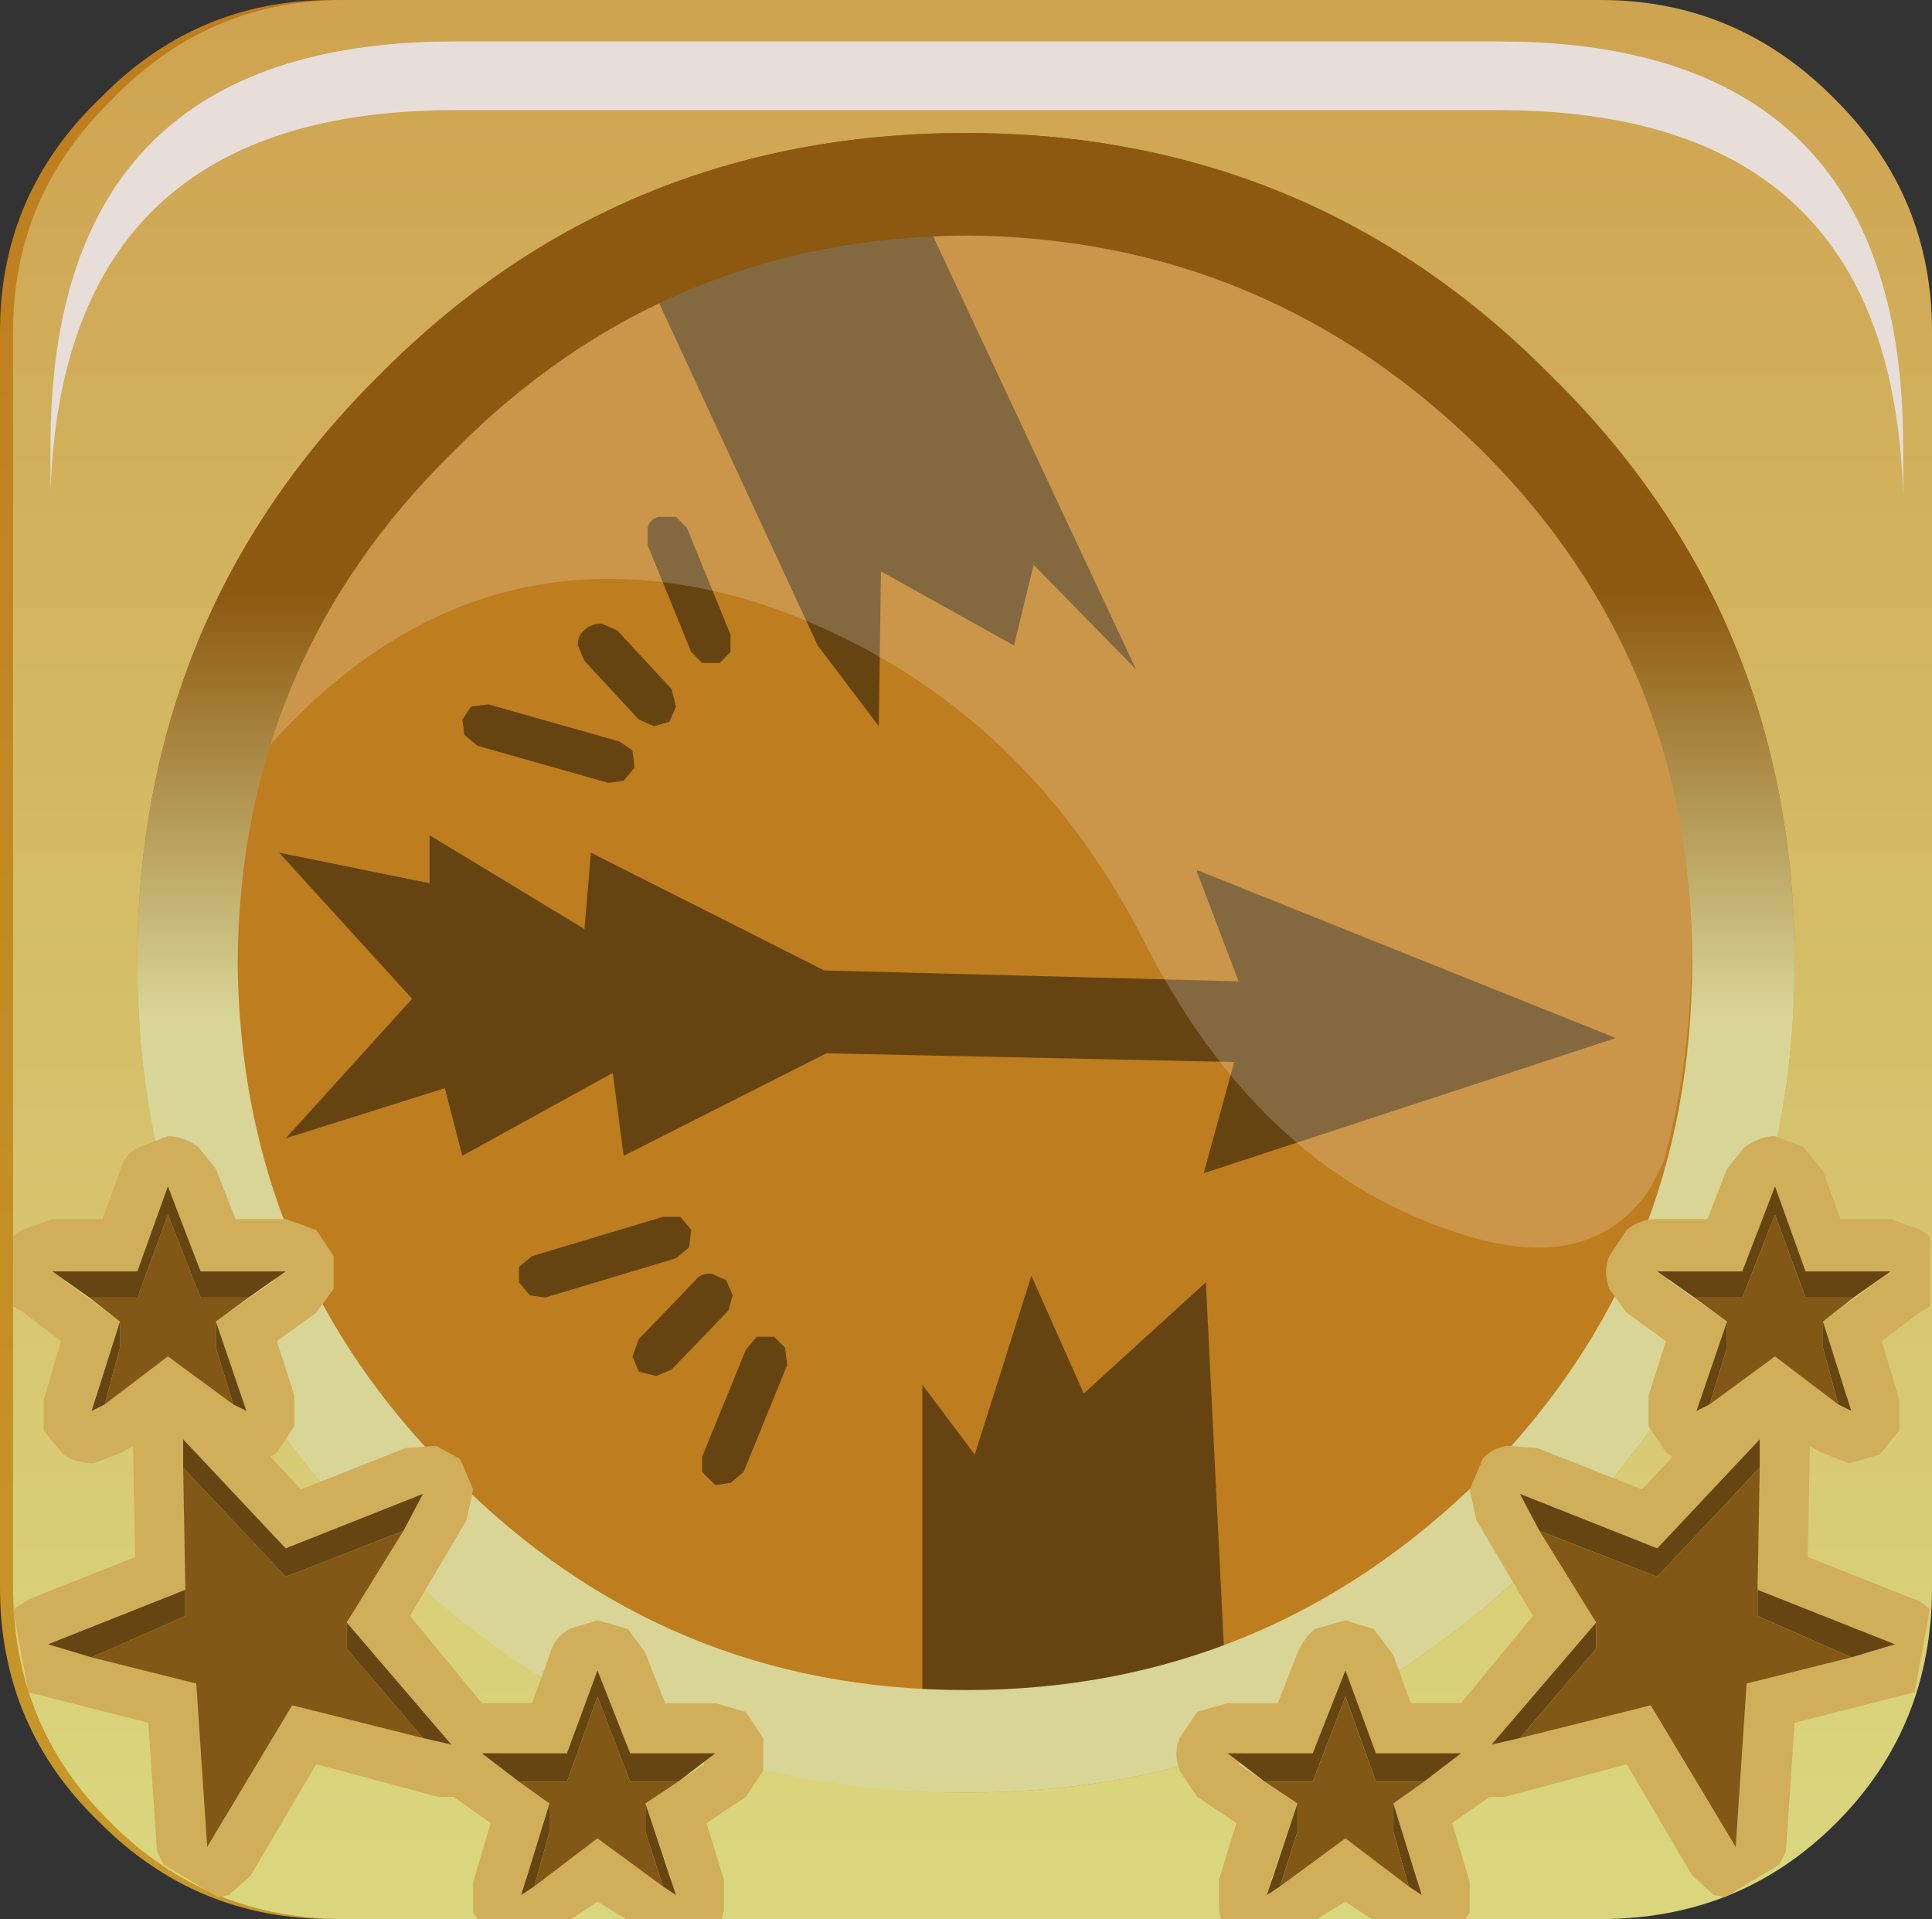 <?xml version="1.0" encoding="UTF-8" standalone="no"?>
<svg xmlns:xlink="http://www.w3.org/1999/xlink" height="66.0px" width="66.45px" xmlns="http://www.w3.org/2000/svg">
  <rect width="100%" height="100%" fill="#333333" stroke="none"/>
  <g transform="matrix(1.5, 0.0, 0.0, 1.5, 0.45, 0.0)">
    <use height="37.1" transform="matrix(1.0, 0.0, 0.0, 1.0, 3.4, 3.5)" width="37.2" xlink:href="#shape0"/>
    <use height="20.15" transform="matrix(1.159, 0.0, 0.0, 1.159, 5.8, 5.25)" width="28.2" xlink:href="#sprite0"/>
    <use height="44.0" transform="matrix(1.0, 0.0, 0.0, 1.0, -0.3, 0.0)" width="44.0" xlink:href="#shape2"/>
    <use height="8.6" transform="matrix(1.212, 0.0, 0.0, 1.212, 0.657, 0.65)" width="35.05" xlink:href="#sprite1"/>
    <use height="40.85" transform="matrix(1.0, 0.0, 0.0, 1.0, -0.05, 3.1)" width="43.9" xlink:href="#shape4"/>
    <use height="20.15" transform="matrix(1.159, 0.0, 0.0, 1.159, 5.8, 5.25)" width="28.2" xlink:href="#sprite0"/>
    <use height="44.0" transform="matrix(1.0, 0.0, 0.0, 1.0, 0.0, 0.0)" width="44.0" xlink:href="#shape5"/>
    <use height="8.6" transform="matrix(1.212, 0.0, 0.0, 1.212, 0.858, 0.95)" width="35.05" xlink:href="#sprite1"/>
    <use height="17.95" transform="matrix(1.0, 0.0, 0.0, 1.0, 0.0, 26.05)" width="43.95" xlink:href="#shape6"/>
  </g>
  <defs>
    <g id="shape0" transform="matrix(1.0, 0.0, 0.0, 1.0, -3.4, -3.5)">
      <path d="M3.4 22.05 Q3.4 14.35 8.85 8.95 14.3 3.5 22.05 3.5 29.75 3.5 35.2 8.95 40.6 14.4 40.6 22.05 40.6 29.75 35.2 35.2 29.75 40.6 22.05 40.6 14.3 40.6 8.85 35.2 3.4 29.75 3.4 22.05" fill="url(#gradient0)" fill-rule="evenodd" stroke="none"/>
    </g>
    <linearGradient gradientTransform="matrix(0.0, -0.017, -0.017, 0.0, 21.0, 26.95)" gradientUnits="userSpaceOnUse" id="gradient0" spreadMethod="pad" x1="-819.2" x2="819.2">
      <stop offset="0.012" stop-color="#dad67d"/>
      <stop offset="1.0" stop-color="#cfa451"/>
    </linearGradient>
    <g id="sprite0" transform="matrix(1.0, 0.0, 0.0, 1.0, 0.0, 0.0)">
      <use height="20.15" transform="matrix(1.0, 0.0, 0.0, 1.0, 0.0, 0.0)" width="28.2" xlink:href="#shape1"/>
    </g>
    <g id="shape1" transform="matrix(1.0, 0.0, 0.0, 1.0, 0.0, 0.0)">
      <path d="M27.65 18.45 L27.4 18.95 Q26.2 20.8 23.4 19.8 19.6 18.5 17.35 14.05 14.8 9.1 9.75 7.4 4.1 5.65 0.0 10.3 1.0 6.85 3.7 4.15 7.2 0.65 11.9 0.05 L14.8 0.05 18.4 0.65 Q21.55 1.65 24.05 4.15 28.2 8.3 28.2 14.25 28.2 16.45 27.65 18.45" fill="#ffffff" fill-opacity="0.196" fill-rule="evenodd" stroke="none"/>
    </g>
    <g id="shape2" transform="matrix(1.0, 0.0, 0.0, 1.0, 0.3, 0.0)">
      <path d="M43.7 7.6 L43.7 36.4 Q43.7 39.6 41.5 41.8 39.3 44.0 36.15 44.0 L7.3 44.0 Q4.2 44.0 2.0 41.8 -0.3 39.6 -0.3 36.4 L-0.3 7.6 Q-0.3 4.45 2.0 2.25 4.2 0.0 7.3 0.0 L36.15 0.0 Q39.25 0.0 41.5 2.25 43.7 4.45 43.7 7.6 M40.6 22.05 Q40.6 14.1 34.95 8.6 29.45 3.0 21.6 3.0 13.65 3.0 8.15 8.6 2.55 14.1 2.55 22.05 2.55 29.9 8.15 35.45 13.65 41.1 21.6 41.1 29.45 41.1 34.95 35.45 40.6 29.9 40.6 22.05" fill="url(#gradient1)" fill-rule="evenodd" stroke="none"/>
      <path d="M40.6 22.05 Q40.6 29.9 34.95 35.45 29.45 41.1 21.6 41.1 13.65 41.1 8.15 35.45 2.55 29.9 2.55 22.05 2.55 14.1 8.15 8.6 13.65 3.0 21.6 3.0 29.45 3.0 34.95 8.6 40.6 14.1 40.6 22.05 M33.4 10.35 Q28.5 5.45 21.6 5.4 14.7 5.45 9.8 10.35 4.95 15.15 4.9 22.05 4.95 29.0 9.8 33.85 14.7 38.75 21.6 38.75 28.5 38.75 33.4 33.85 38.2 29.0 38.2 22.05 38.2 15.15 33.4 10.35" fill="url(#gradient2)" fill-rule="evenodd" stroke="none"/>
    </g>
    <linearGradient gradientTransform="matrix(0.0, -0.026, -0.055, 0.0, 21.55, 21.85)" gradientUnits="userSpaceOnUse" id="gradient1" spreadMethod="pad" x1="-819.2" x2="819.2">
      <stop offset="0.012" stop-color="#c79829"/>
      <stop offset="1.0" stop-color="#be7d1e"/>
    </linearGradient>
    <linearGradient gradientTransform="matrix(1.0E-4, 0.022, -0.023, 1.0E-4, 21.6, 22.3)" gradientUnits="userSpaceOnUse" id="gradient2" spreadMethod="pad" x1="-819.2" x2="819.2">
      <stop offset="0.012" stop-color="#8d5910"/>
      <stop offset="1.0" stop-color="#d9d597"/>
    </linearGradient>
    <g id="sprite1" transform="matrix(1.0, 0.0, 0.0, 1.0, 0.2, 0.0)">
      <use height="8.6" transform="matrix(1.0, 0.0, 0.0, 1.0, -0.2, 0.0)" width="35.05" xlink:href="#shape3"/>
    </g>
    <g id="shape3" transform="matrix(1.0, 0.0, 0.0, 1.0, 0.2, 0.0)">
      <path d="M34.4 4.4 Q34.85 5.8 34.85 7.65 L34.85 8.6 Q34.8 6.95 34.4 5.7 33.0 1.3 27.2 1.3 L7.45 1.3 Q0.05 1.3 -0.2 8.5 L-0.2 7.65 Q-0.2 0.0 7.45 0.0 L27.2 0.0 Q33.0 0.0 34.4 4.4" fill="#e7deda" fill-rule="evenodd" stroke="none"/>
    </g>
    <g id="shape4" transform="matrix(1.0, 0.0, 0.0, 1.0, 0.05, -3.1)">
      <path d="M38.75 27.9 L39.25 26.75 39.65 26.2 40.35 26.0 41.0 26.2 41.45 26.8 41.85 27.9 43.0 27.9 43.7 28.15 43.85 28.3 43.85 29.85 43.65 30.05 42.75 30.7 43.2 32.0 43.2 32.7 42.7 33.3 42.0 33.45 41.4 33.25 41.15 33.05 41.1 35.6 43.45 36.6 Q43.7 36.65 43.85 36.85 L43.55 38.75 43.35 38.8 40.8 39.45 40.55 42.4 40.45 42.7 39.2 43.45 38.95 43.4 38.4 42.9 36.9 40.35 34.15 41.1 33.8 41.1 32.9 41.75 33.3 43.1 33.3 43.8 33.2 43.95 31.05 43.95 30.5 43.55 29.85 43.95 27.65 43.95 27.6 43.7 Q27.45 43.4 27.6 43.05 L28.0 41.75 27.05 41.1 26.65 40.55 26.65 39.8 27.05 39.2 Q27.35 38.95 27.75 38.95 L28.9 38.95 29.4 37.8 29.8 37.3 30.5 37.05 Q30.85 37.05 31.1 37.3 L31.6 37.85 32.0 38.95 33.15 38.95 34.75 37.0 33.5 34.8 33.3 34.1 33.6 33.4 34.2 33.05 34.9 33.1 37.25 34.1 37.95 33.35 37.85 33.25 37.45 32.65 Q37.3 32.3 37.45 31.95 L37.85 30.7 36.9 30.05 36.5 29.45 36.5 28.7 36.9 28.15 Q37.2 27.9 37.6 27.9 L38.75 27.9 M30.6 38.6 L30.3 38.6 29.75 40.15 28.1 40.15 28.05 40.35 29.4 41.3 28.8 43.05 29.0 43.15 30.5 42.1 31.9 43.15 32.1 43.05 31.6 41.3 32.75 40.4 32.7 40.15 31.2 40.15 30.6 38.6 M37.6 35.45 L34.5 34.15 36.2 37.1 33.85 39.95 37.5 39.05 39.4 42.25 39.7 38.5 43.05 37.65 39.95 36.35 40.0 32.95 37.6 35.45 M39.6 29.05 L37.95 29.05 37.9 29.3 39.25 30.2 38.65 31.95 38.85 32.05 40.35 31.05 41.75 32.05 41.95 31.95 41.45 30.2 42.7 29.3 42.6 29.05 41.05 29.05 40.45 27.55 40.15 27.55 39.6 29.05" fill="url(#gradient3)" fill-rule="evenodd" stroke="none"/>
      <path d="M38.5 29.7 L37.6 29.05 39.6 29.05 40.35 27.15 41.05 29.05 43.0 29.05 42.15 29.7 41.05 29.7 40.35 27.8 39.6 29.7 38.5 29.7 M41.45 30.2 L42.1 32.3 41.8 32.15 41.45 30.85 41.45 30.2 M38.85 32.15 L38.55 32.3 39.25 30.2 39.25 30.85 38.85 32.15 M39.95 36.35 L43.05 37.65 42.1 37.95 39.95 37.0 39.95 36.35 M34.5 39.8 L33.85 39.95 36.2 37.1 36.2 37.75 34.5 39.8 M34.95 35.05 L34.5 34.15 37.6 35.45 40.0 32.95 40.0 33.6 37.6 36.05 34.95 35.05 M28.65 40.75 L27.75 40.15 29.75 40.15 30.5 38.2 31.2 40.15 33.15 40.15 32.3 40.75 31.2 40.75 30.5 38.85 29.75 40.75 28.65 40.75 M31.6 41.3 L32.2 43.4 31.95 43.2 31.6 41.95 31.6 41.3 M29.0 43.2 L28.7 43.4 29.4 41.3 29.4 41.95 29.0 43.2" fill="#674512" fill-rule="evenodd" stroke="none"/>
      <path d="M42.15 29.7 L41.45 30.2 41.45 30.85 41.8 32.15 40.35 31.05 38.85 32.15 39.25 30.85 39.25 30.2 38.5 29.7 39.6 29.7 40.35 27.8 41.05 29.7 42.15 29.7 M39.95 36.35 L39.95 37.0 42.1 37.95 39.7 38.5 39.4 42.25 37.5 39.05 34.5 39.8 36.2 37.75 36.2 37.1 34.95 35.05 37.6 36.05 40.0 33.6 39.95 36.35 M32.3 40.75 L31.6 41.3 31.6 41.95 31.95 43.2 30.5 42.1 29.0 43.2 29.4 41.95 29.4 41.3 28.65 40.75 29.75 40.75 30.5 38.85 31.2 40.75 32.3 40.75" fill="#815815" fill-rule="evenodd" stroke="none"/>
      <path d="M5.05 27.9 L4.55 26.75 4.15 26.2 3.45 26.0 2.8 26.2 2.35 26.8 1.95 27.9 0.8 27.9 Q0.4 27.9 0.1 28.15 L-0.05 28.3 -0.05 29.85 0.15 30.05 1.05 30.7 0.6 32.0 0.6 32.7 1.1 33.3 1.8 33.45 2.4 33.25 2.65 33.05 2.7 35.6 0.35 36.6 Q0.1 36.65 -0.05 36.85 L0.25 38.75 0.45 38.8 3.0 39.45 3.25 42.4 3.35 42.7 4.6 43.45 4.85 43.4 5.4 42.9 6.9 40.35 9.65 41.1 10.0 41.1 10.9 41.75 10.5 43.1 Q10.35 43.45 10.5 43.8 L10.6 43.95 12.75 43.95 13.3 43.55 13.95 43.95 16.15 43.95 16.2 43.7 16.2 43.05 15.8 41.75 16.75 41.1 17.15 40.55 17.15 39.8 16.75 39.2 16.05 38.95 14.9 38.95 14.4 37.8 14.0 37.3 Q13.65 37.05 13.3 37.05 12.95 37.05 12.7 37.3 L12.2 37.85 11.8 38.95 10.65 38.95 9.05 37.0 10.3 34.8 10.5 34.1 10.2 33.4 9.6 33.05 8.9 33.1 6.55 34.1 5.85 33.35 5.95 33.25 6.35 32.65 6.35 31.95 5.95 30.7 6.9 30.05 7.3 29.45 7.3 28.7 6.9 28.15 Q6.6 27.9 6.2 27.9 L5.05 27.9 M13.2 38.6 L13.5 38.6 14.05 40.15 15.7 40.15 15.75 40.35 14.4 41.3 15.0 43.05 14.8 43.15 13.3 42.1 11.9 43.15 11.7 43.05 12.2 41.3 11.05 40.4 11.1 40.15 12.6 40.15 13.2 38.6 M6.2 35.45 L9.3 34.15 7.6 37.1 9.95 39.95 6.3 39.05 4.4 42.25 4.1 38.5 0.75 37.65 3.85 36.35 3.8 32.95 6.2 35.45 M4.2 29.05 L5.85 29.05 5.9 29.3 4.55 30.2 5.15 31.95 4.95 32.05 3.45 31.05 2.05 32.05 1.85 31.95 2.35 30.2 1.1 29.3 1.2 29.05 2.75 29.05 3.35 27.55 3.65 27.55 4.2 29.05" fill="url(#gradient4)" fill-rule="evenodd" stroke="none"/>
      <path d="M5.3 29.7 L6.2 29.05 4.2 29.05 3.45 27.15 2.75 29.05 0.8 29.05 1.65 29.7 2.75 29.7 3.45 27.8 4.2 29.7 5.3 29.7 M2.35 30.2 L1.7 32.3 2.0 32.15 2.35 30.85 2.35 30.2 M4.95 32.15 L5.25 32.3 4.55 30.2 4.55 30.85 4.95 32.15 M3.85 36.35 L0.75 37.65 1.7 37.95 3.85 37.0 3.85 36.35 M9.3 39.8 L9.95 39.95 7.6 37.1 7.6 37.75 9.3 39.8 M8.85 35.05 L9.3 34.15 6.2 35.45 3.8 32.95 3.8 33.6 6.2 36.05 8.85 35.05 M11.85 43.2 L12.2 41.95 12.2 41.3 11.6 43.4 11.85 43.2 M11.5 40.75 L12.6 40.75 13.3 38.85 14.05 40.75 15.15 40.75 16.05 40.15 14.05 40.15 13.3 38.2 12.6 40.15 10.65 40.15 11.5 40.75 M14.4 41.3 L14.4 41.95 14.8 43.2 15.1 43.4 14.4 41.3" fill="#674512" fill-rule="evenodd" stroke="none"/>
      <path d="M1.65 29.7 L2.35 30.2 2.35 30.85 2.0 32.15 3.45 31.05 4.95 32.15 4.55 30.85 4.55 30.2 5.3 29.7 4.2 29.7 3.45 27.8 2.75 29.7 1.65 29.7 M3.85 36.35 L3.85 37.0 1.7 37.95 4.1 38.5 4.4 42.25 6.3 39.05 9.3 39.8 7.6 37.75 7.6 37.1 8.85 35.05 6.2 36.05 3.8 33.6 3.85 36.35 M12.2 41.3 L12.2 41.95 11.85 43.2 13.3 42.1 14.8 43.2 14.4 41.95 14.4 41.3 15.15 40.75 14.05 40.75 13.3 38.85 12.6 40.75 11.5 40.75 12.2 41.3" fill="#815815" fill-rule="evenodd" stroke="none"/>
      <path d="M35.35 8.55 Q40.75 14.0 40.75 21.65 40.75 29.35 35.35 34.8 29.9 40.2 22.2 40.2 14.45 40.2 9.0 34.8 3.55 29.35 3.55 21.65 3.55 13.95 9.0 8.55 14.45 3.1 22.2 3.1 29.9 3.1 35.35 8.55" fill="url(#gradient5)" fill-rule="evenodd" stroke="none"/>
      <path d="M27.15 19.95 L36.75 23.8 27.3 26.9 28.0 24.35 18.65 24.15 14.0 26.5 13.75 24.6 10.3 26.5 9.9 24.95 6.25 26.1 9.15 22.9 6.1 19.55 9.55 20.25 9.55 19.15 13.1 21.3 13.25 19.55 18.6 22.25 28.1 22.5 27.15 20.0 27.15 19.95 M17.45 30.65 L17.7 30.9 17.75 31.3 16.75 33.75 16.45 34.0 16.1 34.05 15.8 33.75 15.8 33.4 16.8 30.95 17.05 30.65 17.45 30.65 M15.65 29.35 Q15.75 29.2 16.0 29.2 L16.35 29.35 16.5 29.7 16.4 30.05 15.1 31.4 14.75 31.55 14.35 31.45 14.2 31.1 14.35 30.7 15.65 29.35 M15.5 28.6 L15.2 28.85 12.2 29.75 11.85 29.7 11.6 29.4 11.6 29.05 11.9 28.8 14.9 27.9 15.3 27.9 15.55 28.2 15.5 28.6 M10.5 16.2 L10.9 16.15 13.9 17.0 14.2 17.2 14.25 17.6 14.0 17.9 13.65 17.95 10.65 17.1 10.35 16.85 10.3 16.5 10.5 16.2 M13.1 15.15 L12.95 14.8 Q12.95 14.55 13.1 14.45 13.25 14.3 13.5 14.3 L13.85 14.45 15.1 15.8 15.2 16.2 15.05 16.55 14.7 16.65 14.35 16.5 13.1 15.15 M15.2 11.85 L15.45 12.1 16.45 14.55 16.45 14.95 16.2 15.2 15.8 15.2 15.55 14.95 14.55 12.5 14.55 12.1 Q14.6 11.9 14.8 11.85 L15.2 11.85 M25.75 15.35 L23.4 12.95 22.95 14.8 19.9 13.1 19.85 16.65 18.45 14.8 14.35 5.95 17.15 4.95 20.55 4.25 25.75 15.35 M24.55 31.95 L27.35 29.4 27.8 38.5 23.4 39.45 20.85 39.75 20.85 31.75 22.05 33.35 23.35 29.25 24.55 31.95" fill="#664411" fill-rule="evenodd" stroke="none"/>
    </g>
    <linearGradient gradientTransform="matrix(0.0, -0.026, -0.055, 0.0, 21.6, 21.6)" gradientUnits="userSpaceOnUse" id="gradient3" spreadMethod="pad" x1="-819.2" x2="819.2">
      <stop offset="0.012" stop-color="#c79829"/>
      <stop offset="1.0" stop-color="#be7d1e"/>
    </linearGradient>
    <linearGradient gradientTransform="matrix(0.0, -0.026, 0.055, 0.0, 22.15, 21.6)" gradientUnits="userSpaceOnUse" id="gradient4" spreadMethod="pad" x1="-819.2" x2="819.2">
      <stop offset="0.012" stop-color="#c79829"/>
      <stop offset="1.0" stop-color="#be7d1e"/>
    </linearGradient>
    <linearGradient gradientTransform="matrix(0.006, 0.0, 0.0, 0.004, -24.4, 41.35)" gradientUnits="userSpaceOnUse" id="gradient5" spreadMethod="pad" x1="-819.2" x2="819.2">
      <stop offset="0.012" stop-color="#c79829"/>
      <stop offset="1.0" stop-color="#be7d1e"/>
    </linearGradient>
    <g id="shape5" transform="matrix(1.0, 0.0, 0.0, 1.0, 0.0, 0.0)">
      <path d="M41.8 2.3 Q44.0 4.5 44.0 7.6 L44.0 36.4 Q44.0 39.6 41.8 41.8 39.6 44.0 36.4 44.0 L7.6 44.0 Q4.45 44.0 2.25 41.8 0.0 39.6 0.0 36.4 L0.0 7.6 Q0.0 4.5 2.25 2.3 4.45 0.0 7.6 0.0 L36.4 0.0 Q39.55 0.0 41.8 2.3 M40.85 22.05 Q40.85 14.1 35.25 8.6 29.75 3.05 21.85 3.05 13.9 3.05 8.4 8.6 2.85 14.1 2.85 22.05 2.85 29.95 8.4 35.45 13.9 41.1 21.85 41.1 29.75 41.1 35.25 35.45 40.85 29.95 40.85 22.05" fill="url(#gradient6)" fill-rule="evenodd" stroke="none"/>
      <path d="M40.85 22.05 Q40.85 29.95 35.25 35.45 29.75 41.1 21.85 41.1 13.9 41.1 8.4 35.45 2.85 29.95 2.85 22.05 2.85 14.1 8.4 8.6 13.9 3.05 21.85 3.05 29.75 3.05 35.25 8.6 40.85 14.1 40.85 22.05 M33.7 10.35 Q28.75 5.45 21.85 5.4 14.95 5.45 10.1 10.35 5.2 15.15 5.15 22.05 5.2 29.0 10.1 33.85 14.95 38.75 21.85 38.75 28.75 38.75 33.7 33.85 38.5 29.0 38.5 22.05 38.5 15.15 33.7 10.35" fill="url(#gradient7)" fill-rule="evenodd" stroke="none"/>
    </g>
    <linearGradient gradientTransform="matrix(0.0, -0.026, -0.055, 0.0, 21.85, 21.85)" gradientUnits="userSpaceOnUse" id="gradient6" spreadMethod="pad" x1="-819.2" x2="819.2">
      <stop offset="0.012" stop-color="#dad67d"/>
      <stop offset="1.0" stop-color="#cfa451"/>
    </linearGradient>
    <linearGradient gradientTransform="matrix(0.0, 0.006, -0.023, 0.0, 21.85, 18.4)" gradientUnits="userSpaceOnUse" id="gradient7" spreadMethod="pad" x1="-819.2" x2="819.2">
      <stop offset="0.012" stop-color="#8d5910"/>
      <stop offset="1.0" stop-color="#d9d597"/>
    </linearGradient>
    <g id="shape6" transform="matrix(1.0, 0.0, 0.0, 1.0, 0.0, -26.05)">
      <path d="M39.65 29.15 L38.05 29.15 37.95 29.35 39.3 30.3 38.75 32.0 38.9 32.15 40.4 31.1 41.8 32.15 42.05 32.0 41.5 30.3 42.8 29.35 42.65 29.15 41.1 29.15 40.5 27.6 40.25 27.6 39.65 29.15 M38.85 27.95 L39.3 26.8 39.7 26.3 Q40.05 26.05 40.4 26.05 L41.05 26.3 41.5 26.85 41.9 27.95 43.05 27.95 43.75 28.2 43.95 28.35 43.95 29.95 43.7 30.1 42.85 30.75 43.25 32.1 43.25 32.8 42.8 33.35 42.1 33.55 41.45 33.3 41.2 33.15 41.15 35.7 43.55 36.65 Q43.75 36.7 43.95 36.9 L43.6 38.8 43.4 38.85 40.85 39.5 40.65 42.45 40.5 42.75 39.25 43.5 39.0 43.45 38.5 43.0 37.0 40.45 34.2 41.2 33.85 41.2 33.0 41.8 33.4 43.15 33.4 43.85 33.3 44.0 31.15 44.0 30.55 43.6 29.9 44.0 27.7 44.0 27.65 43.8 27.65 43.1 28.05 41.8 27.15 41.2 26.75 40.6 Q26.6 40.2 26.75 39.85 L27.15 39.25 27.85 39.05 29.0 39.05 29.45 37.9 Q29.6 37.55 29.85 37.35 L30.55 37.15 31.2 37.35 31.65 37.95 32.05 39.05 33.2 39.05 34.85 37.05 33.55 34.85 33.4 34.15 33.7 33.45 Q33.9 33.2 34.25 33.15 L34.95 33.2 37.35 34.15 38.05 33.4 37.9 33.3 37.5 32.7 37.5 32.0 37.9 30.75 37.0 30.1 36.6 29.55 Q36.45 29.15 36.6 28.8 L37.0 28.2 Q37.3 27.95 37.7 27.95 L38.85 27.95 M37.7 35.5 L34.55 34.25 36.3 37.2 33.9 40.0 37.55 39.1 39.5 42.35 39.75 38.6 43.15 37.7 40.0 36.45 40.05 33.0 37.7 35.5 M30.65 38.7 L30.4 38.7 29.8 40.2 28.2 40.2 28.1 40.45 29.45 41.35 28.85 43.1 29.05 43.2 30.55 42.15 31.95 43.2 32.2 43.1 31.65 41.35 32.8 40.5 32.75 40.2 31.25 40.2 30.65 38.7" fill="#d1ae5a" fill-rule="evenodd" stroke="none"/>
      <path d="M38.55 29.75 L37.7 29.15 39.65 29.15 40.4 27.2 41.1 29.15 43.05 29.15 42.2 29.75 41.1 29.75 40.4 27.85 39.65 29.75 38.55 29.75 M41.5 30.3 L42.15 32.35 41.85 32.2 41.5 30.9 41.5 30.3 M38.9 32.2 L38.6 32.35 39.3 30.3 39.3 30.9 38.9 32.2 M40.0 36.45 L43.15 37.7 42.15 38.0 40.0 37.05 40.0 36.45 M34.55 39.85 L33.9 40.0 36.3 37.2 36.3 37.8 34.55 39.85 M35.0 35.1 L34.55 34.25 37.7 35.5 40.05 33.0 40.05 33.65 37.7 36.15 35.0 35.1 M32.35 40.85 L31.25 40.85 30.55 38.9 29.8 40.85 28.7 40.85 27.85 40.2 29.8 40.2 30.55 38.3 31.25 40.2 33.2 40.2 32.35 40.85 M29.45 41.35 L29.45 42.0 29.05 43.25 28.75 43.45 29.45 41.35 M32.0 43.25 L31.65 42.0 31.65 41.35 32.3 43.45 32.0 43.25" fill="#674512" fill-rule="evenodd" stroke="none"/>
      <path d="M42.2 29.75 L41.5 30.3 41.5 30.9 41.85 32.2 40.4 31.1 38.9 32.2 39.3 30.9 39.3 30.3 38.55 29.75 39.65 29.75 40.4 27.85 41.1 29.75 42.2 29.75 M40.0 36.45 L40.0 37.05 42.15 38.0 39.75 38.6 39.5 42.35 37.55 39.1 34.55 39.85 36.3 37.8 36.3 37.2 35.0 35.1 37.7 36.15 40.05 33.65 40.0 36.45 M32.35 40.85 L31.65 41.35 31.65 42.0 32.0 43.25 30.55 42.15 29.05 43.25 29.45 42.0 29.45 41.35 28.7 40.85 29.8 40.85 30.55 38.9 31.25 40.85 32.35 40.85" fill="#815815" fill-rule="evenodd" stroke="none"/>
      <path d="M10.25 33.45 L10.55 34.15 10.4 34.85 9.1 37.05 10.75 39.05 11.9 39.05 12.3 37.95 Q12.4 37.55 12.75 37.35 L13.4 37.15 14.1 37.35 14.5 37.9 14.95 39.05 16.1 39.05 16.8 39.25 17.2 39.85 17.2 40.6 16.8 41.2 15.9 41.8 16.3 43.1 16.3 43.8 16.25 44.0 14.05 44.0 13.4 43.6 12.8 44.0 10.65 44.0 10.55 43.85 10.55 43.15 10.95 41.8 10.1 41.2 9.75 41.2 6.95 40.45 5.45 43.0 4.95 43.45 4.7 43.5 3.45 42.75 3.3 42.45 3.1 39.5 0.55 38.85 0.35 38.8 0.0 36.9 0.4 36.65 2.8 35.7 2.75 33.15 2.5 33.3 1.85 33.55 Q1.45 33.55 1.15 33.35 L0.7 32.8 0.7 32.1 1.1 30.75 0.25 30.1 0.0 29.95 0.0 28.35 0.2 28.2 0.9 27.95 2.05 27.95 2.45 26.85 Q2.55 26.45 2.9 26.3 L3.55 26.05 Q3.9 26.05 4.25 26.3 L4.65 26.8 5.1 27.95 6.25 27.95 6.95 28.2 7.35 28.8 7.35 29.55 6.95 30.1 6.05 30.75 6.45 32.0 6.45 32.7 6.05 33.3 5.9 33.4 6.6 34.15 9.0 33.2 9.7 33.15 10.25 33.45 M11.15 40.5 L12.3 41.35 11.75 43.1 12.0 43.2 13.4 42.15 14.9 43.2 15.1 43.1 14.5 41.35 15.85 40.45 15.75 40.2 14.15 40.2 13.55 38.7 13.3 38.7 12.7 40.2 11.2 40.2 11.15 40.5 M3.7 27.6 L3.45 27.6 2.85 29.15 1.3 29.15 1.15 29.35 2.45 30.3 1.9 32.0 2.15 32.15 3.55 31.1 5.05 32.15 5.2 32.0 4.65 30.3 6.0 29.35 5.9 29.15 4.3 29.15 3.7 27.6 M4.2 38.6 L4.45 42.35 6.4 39.1 10.05 40.0 7.65 37.2 9.4 34.25 6.25 35.5 3.9 33.0 3.95 36.45 0.8 37.7 4.2 38.6" fill="#d1ae5a" fill-rule="evenodd" stroke="none"/>
      <path d="M12.3 41.35 L11.6 40.85 12.7 40.85 13.4 38.9 14.15 40.85 15.25 40.85 14.5 41.35 14.5 42.0 14.9 43.25 13.4 42.15 11.95 43.25 12.3 42.0 12.3 41.35 M1.75 29.75 L2.85 29.75 3.55 27.85 4.3 29.75 5.4 29.75 4.65 30.3 4.65 30.9 5.05 32.2 3.55 31.1 2.1 32.2 2.45 30.9 2.45 30.3 1.75 29.75 M8.95 35.1 L7.65 37.2 7.65 37.8 9.4 39.85 6.4 39.1 4.45 42.35 4.2 38.6 1.8 38.0 3.95 37.05 3.95 36.45 3.9 33.65 6.25 36.15 8.95 35.1" fill="#815815" fill-rule="evenodd" stroke="none"/>
      <path d="M11.6 40.85 L10.75 40.2 12.7 40.2 13.4 38.3 14.15 40.2 16.1 40.2 15.25 40.85 14.15 40.85 13.4 38.9 12.7 40.85 11.6 40.85 M14.5 41.35 L15.2 43.45 14.9 43.25 14.5 42.0 14.5 41.35 M11.95 43.25 L11.65 43.45 12.3 41.35 12.3 42.0 11.95 43.25 M1.75 29.75 L0.9 29.15 2.85 29.15 3.55 27.2 4.3 29.15 6.25 29.15 5.4 29.75 4.3 29.75 3.55 27.85 2.85 29.75 1.75 29.75 M4.65 30.3 L5.35 32.35 5.05 32.2 4.65 30.9 4.65 30.3 M2.1 32.2 L1.8 32.35 2.45 30.3 2.45 30.9 2.1 32.2 M3.9 33.65 L3.9 33.0 6.25 35.5 9.4 34.25 8.95 35.1 6.25 36.15 3.9 33.65 M7.65 37.2 L10.05 40.0 9.4 39.85 7.65 37.8 7.65 37.2 M1.8 38.0 L0.8 37.7 3.95 36.45 3.95 37.05 1.8 38.0" fill="#674512" fill-rule="evenodd" stroke="none"/>
    </g>
  </defs>
</svg>
